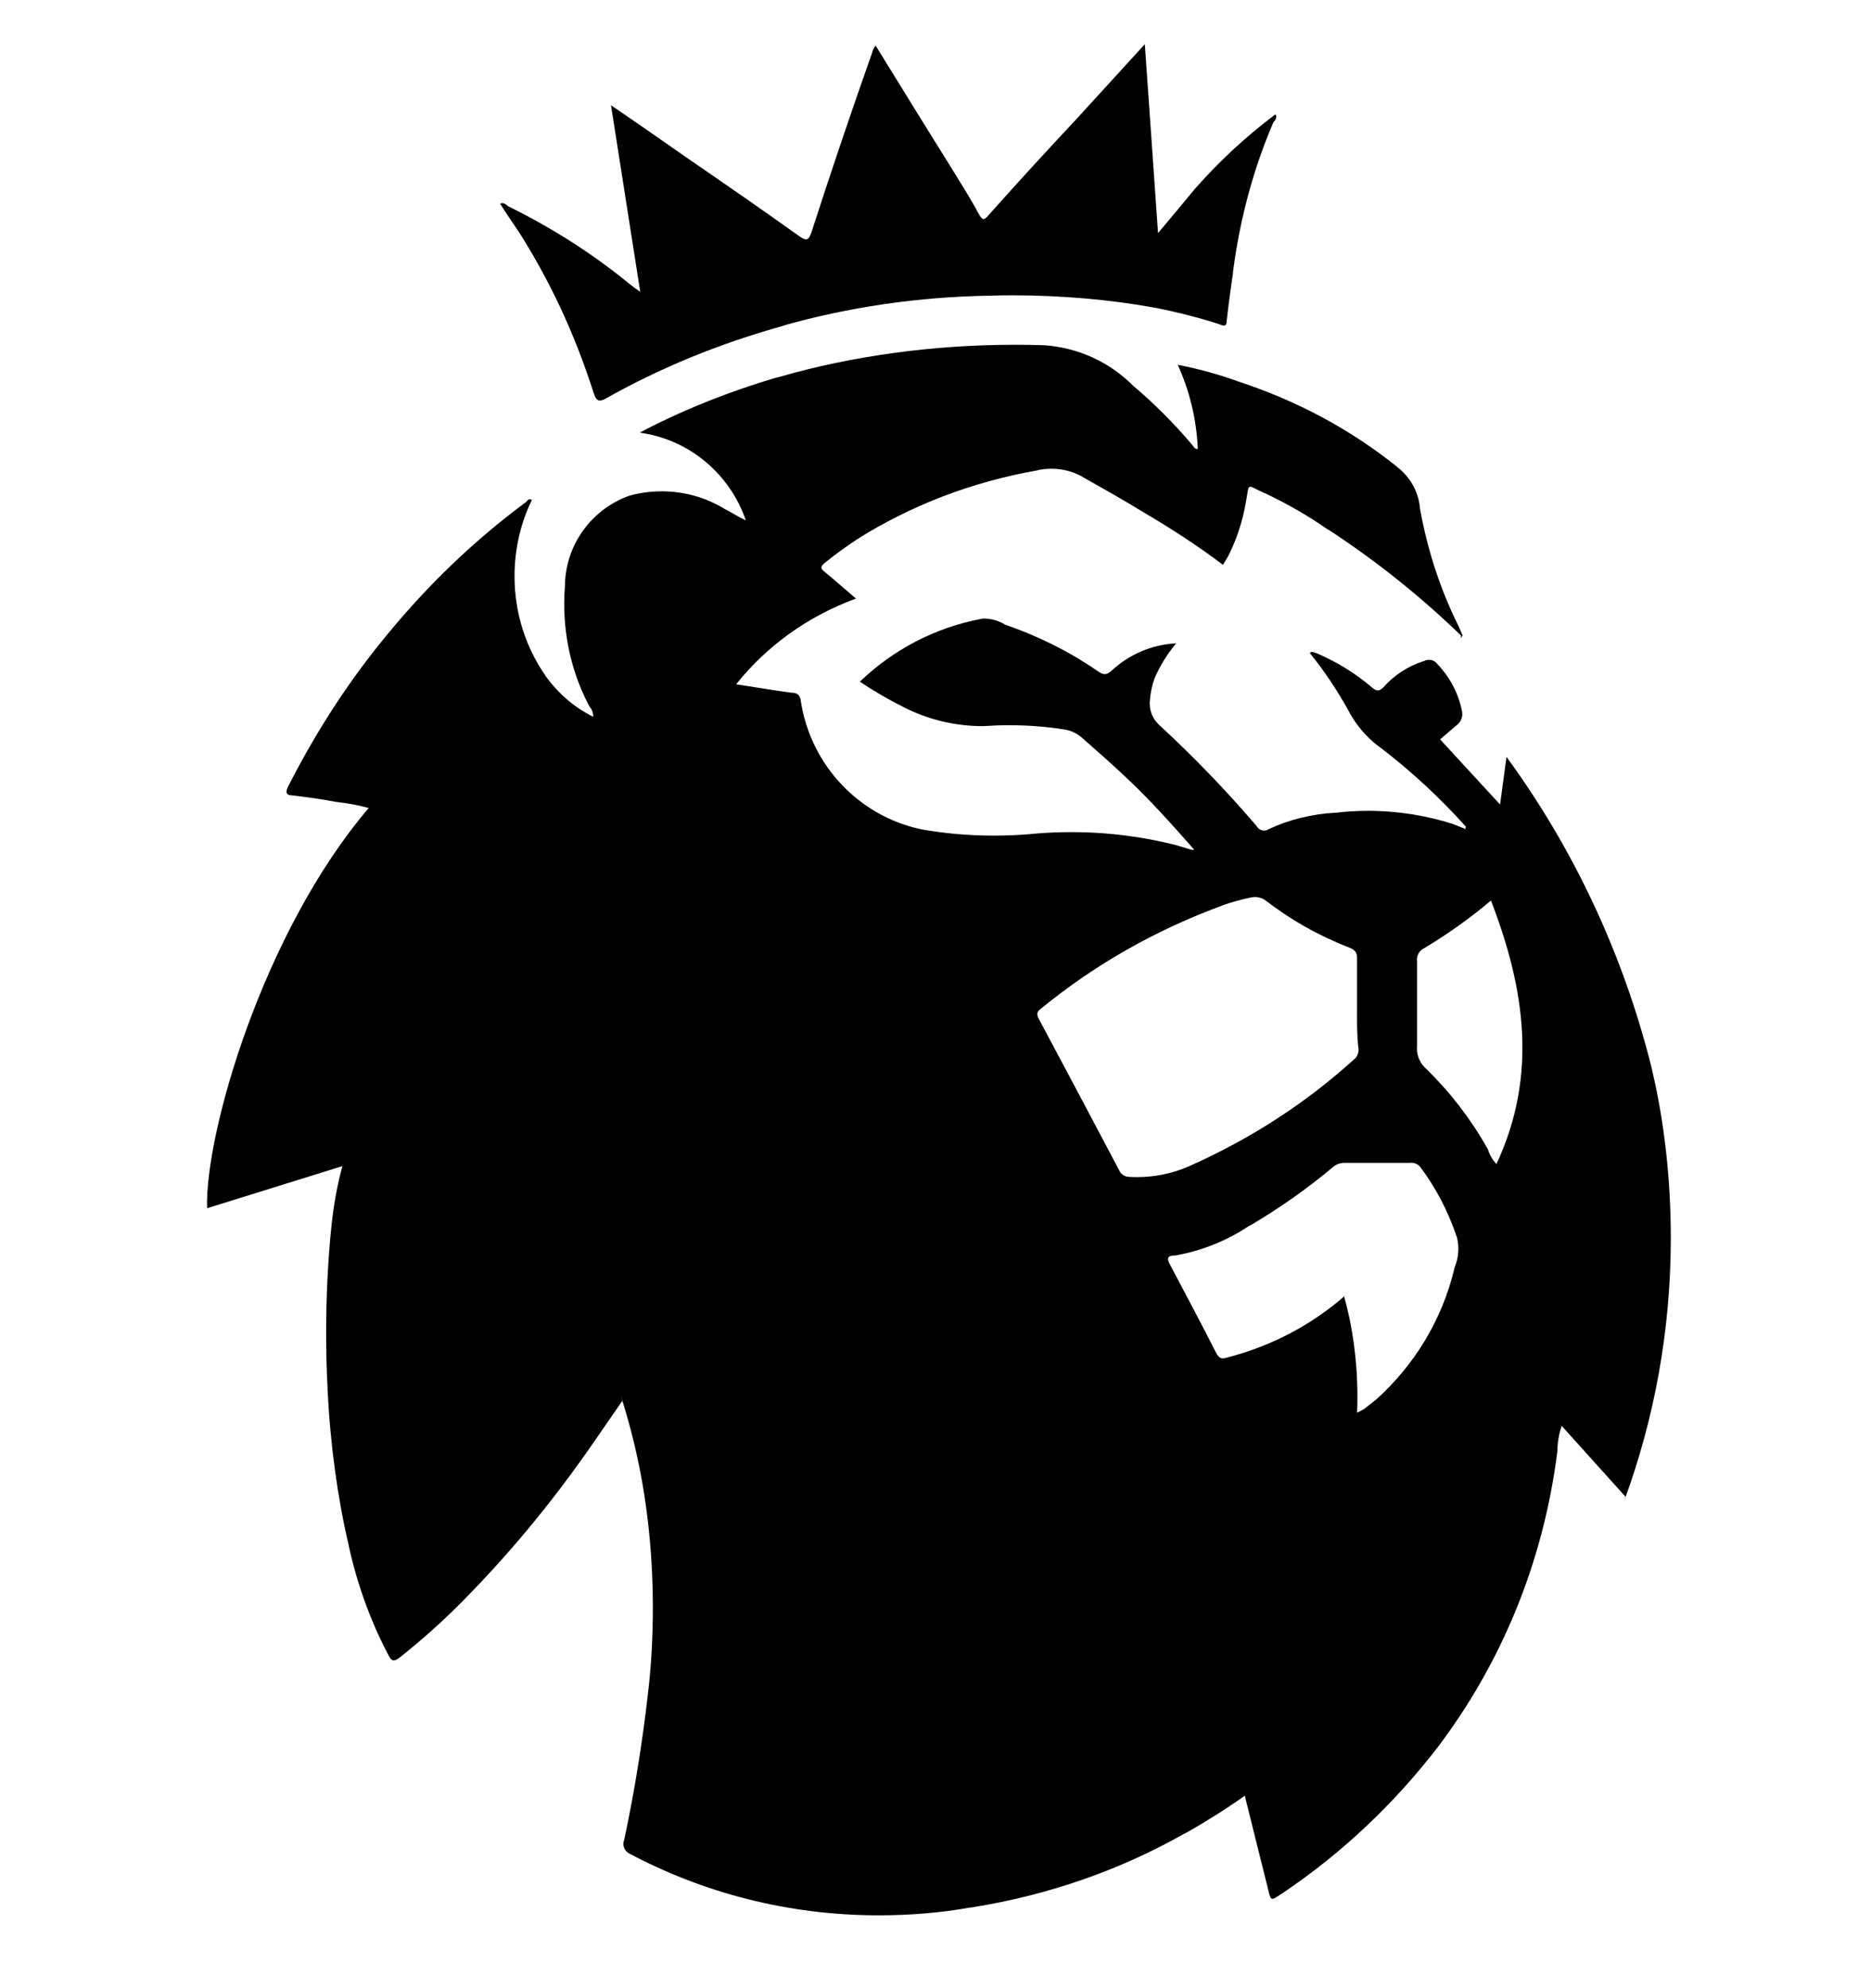 <svg width="16" height="17" viewBox="0 0 16 17" fill="none" xmlns="http://www.w3.org/2000/svg">
<g clip-path="url(#clip0_6_377)">
<path d="M12.5 5.44C12.157 5.107 11.78 4.805 11.377 4.54L11.348 4.523C11.191 4.413 11.011 4.309 10.823 4.22L10.8 4.21C10.66 4.148 10.685 4.12 10.655 4.29C10.625 4.466 10.571 4.624 10.496 4.769L10.5 4.76L10.458 4.83C10.25 4.67 10 4.51 9.775 4.378C9.608 4.275 9.438 4.18 9.275 4.088C9.195 4.037 9.096 4.008 8.992 4.008C8.951 4.008 8.91 4.012 8.872 4.021L8.875 4.021C8.301 4.122 7.788 4.324 7.332 4.609L7.35 4.598C7.236 4.672 7.138 4.744 7.044 4.82L7.05 4.816C7.018 4.843 7.013 4.858 7.05 4.888C7.14 4.961 7.225 5.038 7.32 5.118C6.906 5.27 6.56 5.522 6.299 5.846L6.295 5.851C6.463 5.876 6.615 5.903 6.768 5.923C6.82 5.923 6.845 5.943 6.85 6.006C6.938 6.547 7.345 6.974 7.869 7.089L7.878 7.091C8.065 7.125 8.281 7.145 8.502 7.145C8.624 7.145 8.746 7.139 8.865 7.127L8.85 7.128C8.943 7.12 9.051 7.115 9.16 7.115C9.484 7.115 9.799 7.157 10.098 7.237L10.073 7.231L10.188 7.266C10.188 7.266 10.188 7.266 10.213 7.266C10.023 7.051 9.835 6.839 9.628 6.646C9.505 6.529 9.378 6.419 9.248 6.304C9.205 6.268 9.152 6.244 9.094 6.236H9.093C8.954 6.214 8.793 6.201 8.63 6.201C8.555 6.201 8.48 6.204 8.405 6.209L8.415 6.209C8.413 6.209 8.41 6.209 8.407 6.209C8.161 6.209 7.929 6.15 7.724 6.045L7.733 6.049C7.583 5.974 7.459 5.9 7.34 5.82L7.353 5.829C7.634 5.558 7.994 5.366 8.395 5.291L8.408 5.289C8.409 5.289 8.41 5.289 8.411 5.289C8.479 5.289 8.543 5.308 8.597 5.342L8.595 5.341C8.9 5.447 9.165 5.583 9.406 5.751L9.395 5.744C9.443 5.776 9.468 5.769 9.51 5.731C9.655 5.598 9.845 5.512 10.056 5.501H10.058C9.985 5.588 9.923 5.687 9.876 5.793L9.873 5.801C9.852 5.858 9.838 5.925 9.833 5.994V5.996C9.832 6.002 9.832 6.008 9.832 6.015C9.832 6.086 9.862 6.151 9.91 6.196C10.207 6.47 10.482 6.755 10.739 7.055L10.75 7.069C10.763 7.089 10.785 7.102 10.81 7.102C10.825 7.102 10.839 7.097 10.851 7.089C11.019 7.01 11.215 6.96 11.422 6.949H11.426C11.508 6.939 11.603 6.933 11.699 6.933C11.958 6.933 12.209 6.975 12.443 7.051L12.426 7.046L12.521 7.084L12.538 7.101H12.553C12.553 7.101 12.553 7.101 12.536 7.101C12.518 7.101 12.536 7.079 12.536 7.069C12.309 6.816 12.064 6.59 11.799 6.388L11.786 6.379C11.683 6.3 11.599 6.201 11.538 6.089L11.536 6.084C11.431 5.894 11.32 5.73 11.196 5.578L11.201 5.584C11.221 5.561 11.238 5.584 11.256 5.584C11.439 5.662 11.596 5.761 11.736 5.881L11.733 5.879C11.776 5.914 11.796 5.909 11.828 5.879C11.921 5.774 12.04 5.695 12.175 5.653L12.181 5.651C12.192 5.645 12.206 5.642 12.221 5.642C12.248 5.642 12.272 5.654 12.288 5.674C12.392 5.781 12.467 5.917 12.5 6.068L12.501 6.074C12.503 6.083 12.505 6.094 12.505 6.105C12.505 6.146 12.484 6.182 12.453 6.204L12.315 6.322L12.828 6.879L12.883 6.472C13.445 7.239 13.876 8.142 14.121 9.119L14.133 9.172C14.232 9.596 14.288 10.084 14.288 10.585C14.288 11.378 14.146 12.139 13.886 12.842L13.9 12.797L13.355 12.192C13.332 12.256 13.319 12.331 13.318 12.409C13.197 13.369 12.834 14.227 12.293 14.942L12.303 14.929C11.923 15.424 11.477 15.844 10.973 16.184L10.953 16.197C10.868 16.254 10.868 16.254 10.845 16.157C10.778 15.892 10.713 15.627 10.645 15.354C10.498 15.459 10.325 15.569 10.148 15.669L10.118 15.684C9.589 15.984 8.972 16.204 8.317 16.308L8.286 16.312C8.054 16.354 7.787 16.377 7.514 16.377C6.739 16.377 6.008 16.184 5.369 15.842L5.393 15.854C5.357 15.841 5.331 15.807 5.331 15.767C5.331 15.754 5.334 15.742 5.338 15.731C5.426 15.318 5.493 14.904 5.541 14.481C5.568 14.26 5.583 14.003 5.583 13.743C5.583 13.544 5.574 13.348 5.556 13.154L5.558 13.179C5.519 12.736 5.435 12.328 5.31 11.939L5.321 11.979L5.071 12.341C4.714 12.857 4.337 13.309 3.923 13.724C3.769 13.877 3.606 14.023 3.435 14.159L3.423 14.169C3.358 14.221 3.343 14.194 3.316 14.141C3.175 13.873 3.059 13.562 2.986 13.234L2.981 13.209C2.888 12.814 2.824 12.352 2.801 11.879L2.801 11.861C2.793 11.723 2.789 11.561 2.789 11.398C2.789 11.1 2.803 10.805 2.831 10.514L2.828 10.551C2.846 10.337 2.881 10.139 2.934 9.949L2.928 9.971L1.771 10.331C1.751 9.691 2.251 7.966 3.153 6.909C3.072 6.886 2.976 6.868 2.876 6.857L2.868 6.856C2.746 6.831 2.618 6.816 2.501 6.801C2.441 6.801 2.441 6.769 2.466 6.721C2.721 6.221 3.007 5.789 3.337 5.395L3.328 5.406C3.674 4.987 4.059 4.62 4.483 4.304L4.501 4.291C4.501 4.291 4.523 4.254 4.548 4.276C4.455 4.466 4.4 4.69 4.4 4.927C4.4 5.245 4.498 5.539 4.667 5.781L4.663 5.776C4.769 5.925 4.906 6.045 5.067 6.126L5.073 6.129C5.073 6.128 5.073 6.128 5.073 6.127C5.073 6.094 5.061 6.064 5.041 6.041C4.905 5.787 4.825 5.485 4.825 5.165C4.825 5.113 4.827 5.063 4.831 5.012L4.831 5.019C4.831 4.661 5.058 4.357 5.375 4.241L5.381 4.239C5.464 4.215 5.559 4.201 5.658 4.201C5.854 4.201 6.037 4.255 6.193 4.349L6.188 4.347C6.253 4.379 6.311 4.419 6.378 4.449C6.241 4.052 5.896 3.76 5.477 3.7L5.471 3.699C5.813 3.518 6.214 3.354 6.632 3.231L6.678 3.219C7.277 3.047 7.966 2.948 8.677 2.948C8.761 2.948 8.845 2.949 8.928 2.952L8.916 2.951C9.22 2.969 9.491 3.098 9.691 3.299C9.873 3.453 10.036 3.617 10.186 3.793L10.191 3.799C10.206 3.814 10.213 3.841 10.243 3.839C10.232 3.576 10.169 3.33 10.066 3.107L10.071 3.119C10.265 3.157 10.433 3.205 10.595 3.264L10.571 3.256C11.097 3.426 11.554 3.676 11.952 3.995L11.943 3.989C12.055 4.073 12.131 4.201 12.143 4.347V4.349C12.211 4.724 12.325 5.06 12.481 5.37L12.471 5.349L12.508 5.436L12.5 5.44ZM11.605 8.58C11.605 8.45 11.605 8.33 11.605 8.195C11.605 8.145 11.59 8.123 11.54 8.103C11.268 7.997 11.033 7.862 10.821 7.698L10.828 7.703C10.801 7.682 10.767 7.67 10.73 7.67C10.716 7.67 10.702 7.672 10.689 7.676L10.69 7.675C10.599 7.695 10.524 7.717 10.45 7.742L10.465 7.738C9.864 7.958 9.345 8.26 8.889 8.635L8.898 8.628C8.86 8.655 8.868 8.68 8.885 8.715C9.115 9.145 9.343 9.575 9.57 10.005C9.584 10.039 9.617 10.062 9.655 10.063C9.675 10.064 9.699 10.065 9.723 10.065C9.879 10.065 10.027 10.033 10.162 9.975L10.155 9.978C10.702 9.736 11.173 9.427 11.584 9.054L11.58 9.058C11.603 9.038 11.618 9.009 11.618 8.976C11.618 8.972 11.618 8.968 11.617 8.965C11.602 8.84 11.605 8.71 11.605 8.58ZM11.493 11.08C11.566 11.338 11.608 11.634 11.608 11.939C11.608 11.989 11.607 12.038 11.605 12.087V12.08L11.665 12.048L11.767 11.968C12.094 11.674 12.332 11.287 12.437 10.848L12.44 10.833C12.46 10.787 12.471 10.733 12.471 10.677C12.471 10.644 12.467 10.611 12.459 10.58L12.46 10.583C12.383 10.353 12.277 10.153 12.143 9.975L12.147 9.98C12.129 9.957 12.1 9.942 12.069 9.942C12.065 9.942 12.061 9.942 12.057 9.943H11.492C11.453 9.944 11.418 9.96 11.392 9.985C11.182 10.161 10.948 10.326 10.702 10.472L10.677 10.485C10.497 10.605 10.286 10.692 10.058 10.734L10.048 10.735C9.973 10.735 9.98 10.768 10.008 10.818C10.14 11.068 10.273 11.318 10.4 11.568C10.425 11.613 10.443 11.623 10.493 11.608C10.883 11.507 11.221 11.324 11.503 11.078L11.5 11.08H11.493ZM12.75 7.7C12.582 7.842 12.395 7.977 12.198 8.096L12.178 8.108C12.141 8.126 12.117 8.163 12.117 8.206C12.117 8.211 12.117 8.216 12.118 8.221C12.118 8.471 12.118 8.708 12.118 8.953C12.118 8.956 12.117 8.961 12.117 8.965C12.117 9.033 12.146 9.093 12.192 9.135C12.398 9.335 12.575 9.564 12.717 9.815L12.725 9.83C12.74 9.878 12.765 9.919 12.797 9.953C13.152 9.193 13.04 8.45 12.75 7.7Z" fill="black"/>
<path d="M4.27 1.745C4.303 1.725 4.323 1.745 4.345 1.763C4.744 1.96 5.088 2.184 5.402 2.443L5.393 2.435C5.417 2.455 5.444 2.475 5.472 2.493L5.475 2.495L5.225 0.9C5.45 1.053 5.658 1.198 5.865 1.343C6.193 1.568 6.518 1.793 6.84 2.023C6.898 2.063 6.915 2.053 6.938 1.99C7.104 1.475 7.278 0.96 7.46 0.445C7.465 0.424 7.474 0.405 7.488 0.39C7.7 0.733 7.91 1.075 8.123 1.415C8.208 1.555 8.298 1.693 8.373 1.835C8.4 1.88 8.415 1.89 8.458 1.835C8.703 1.56 8.953 1.287 9.208 1.015L9.79 0.378L9.903 1.993C10.015 1.86 10.113 1.743 10.22 1.613C10.427 1.378 10.652 1.17 10.896 0.986L10.908 0.978C10.923 1.005 10.908 1.025 10.89 1.045C10.726 1.423 10.604 1.861 10.545 2.319L10.543 2.343C10.523 2.475 10.505 2.61 10.49 2.745C10.49 2.81 10.44 2.775 10.42 2.77C10.274 2.722 10.085 2.673 9.892 2.634L9.858 2.628C9.496 2.563 9.08 2.525 8.656 2.525C8.592 2.525 8.529 2.526 8.466 2.528H8.476C7.85 2.537 7.248 2.627 6.677 2.79L6.726 2.778C6.143 2.938 5.635 3.15 5.162 3.418L5.196 3.4C5.131 3.435 5.103 3.443 5.076 3.358C4.909 2.836 4.693 2.384 4.427 1.967L4.441 1.99C4.388 1.908 4.331 1.83 4.276 1.74L4.27 1.745Z" fill="black"/>
<path d="M12.5 5.43V5.45C12.5 5.45 12.5 5.45 12.488 5.45L12.5 5.43Z" fill="black"/>
</g>
<defs>
<clipPath id="clip0_6_377">
<rect width="16" height="16" fill="white" transform="translate(0 0.378)"/>
</clipPath>
</defs>
</svg>
